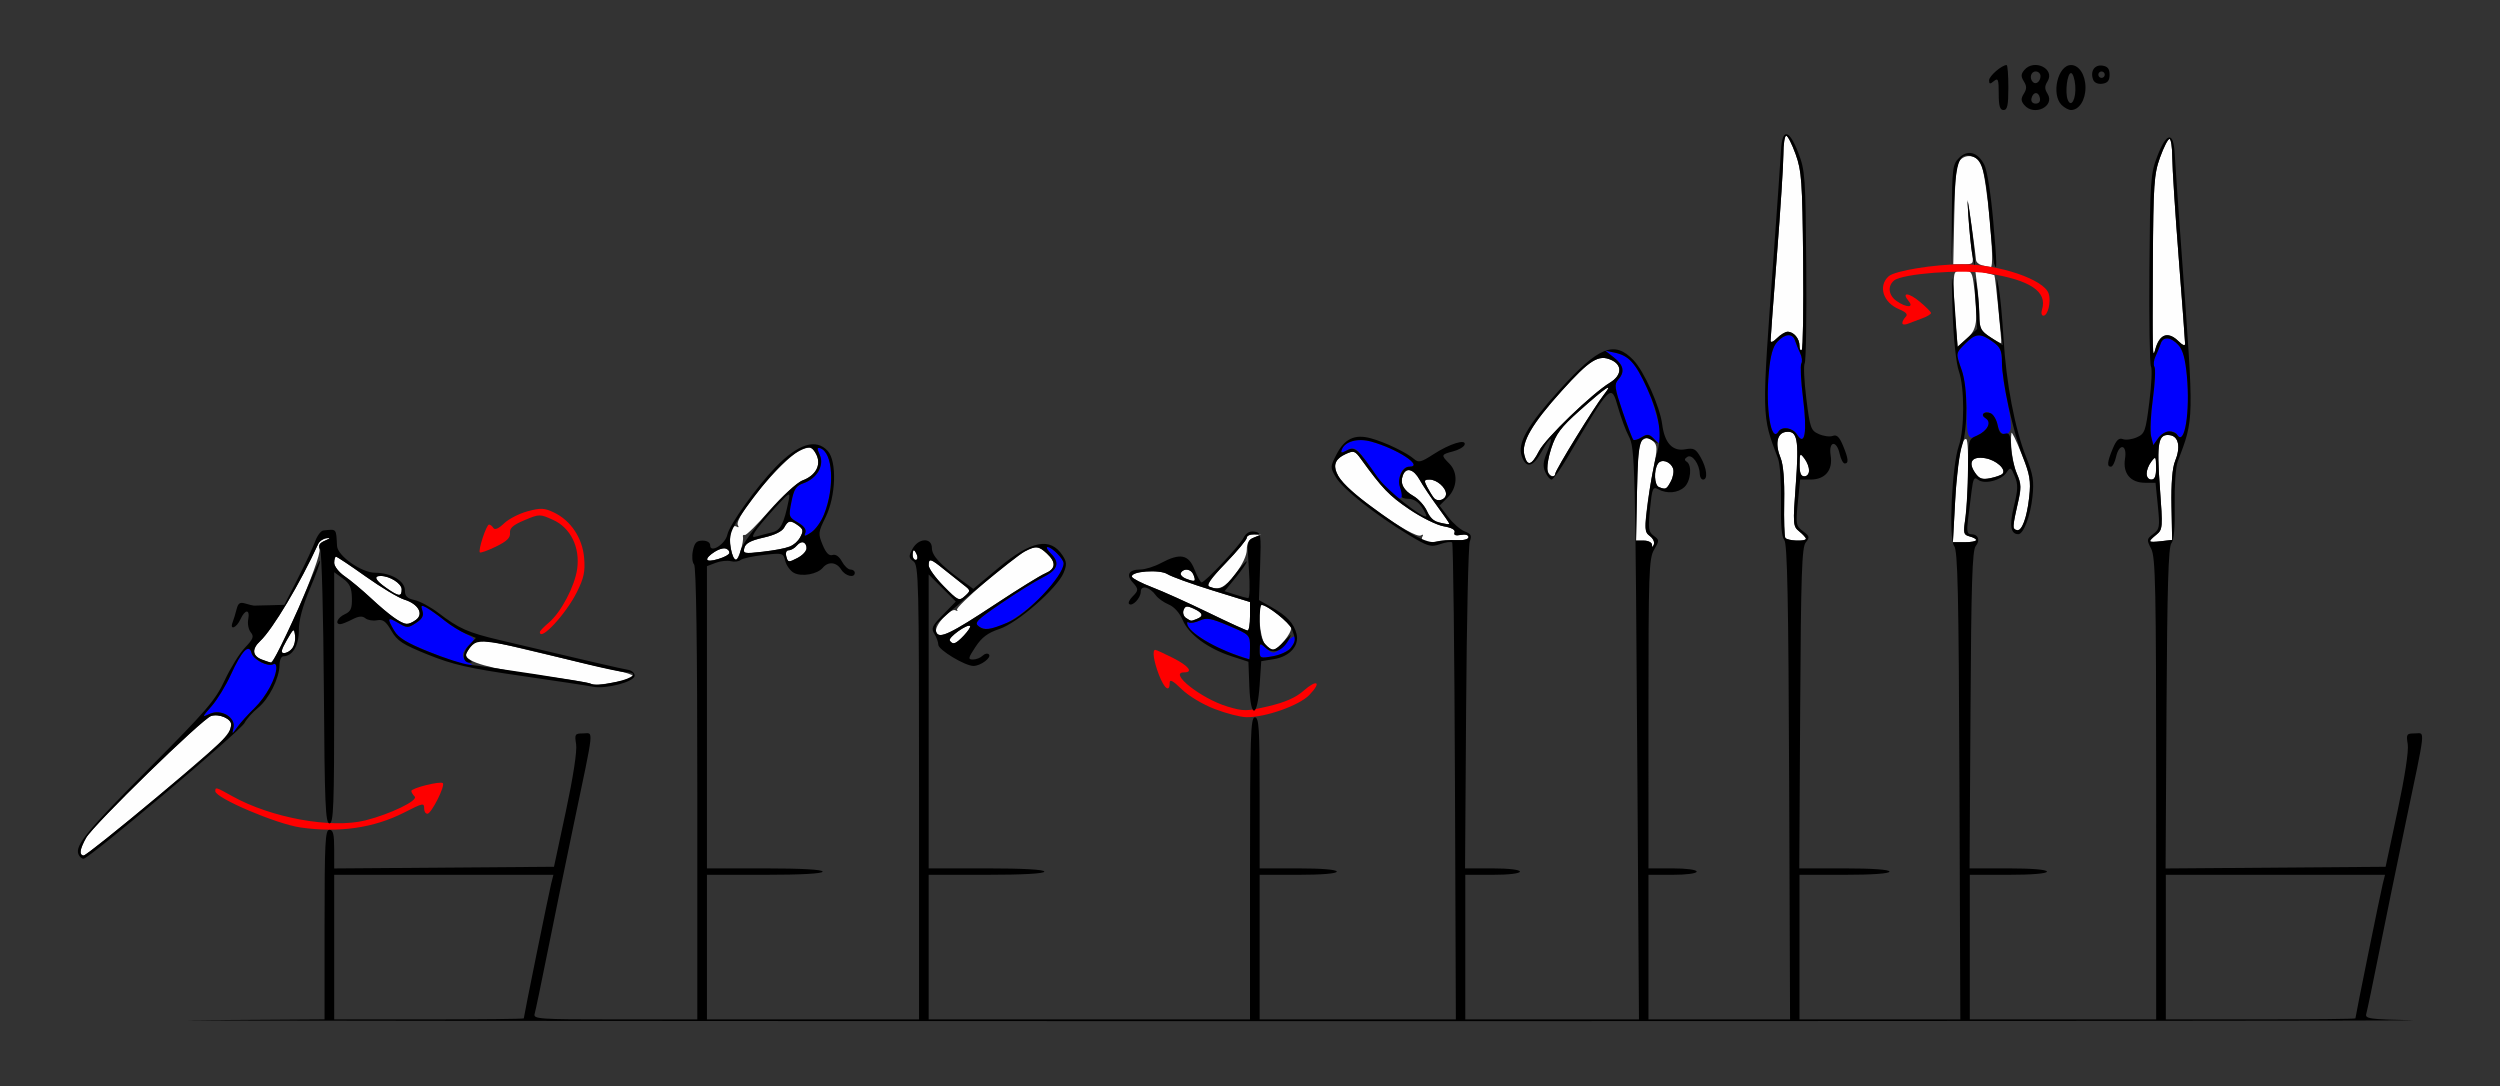 <?xml version="1.0" encoding="UTF-8" standalone="no"?>
<!-- Created with Inkscape (http://www.inkscape.org/) -->

<svg
   xmlns:dc="http://purl.org/dc/elements/1.1/"
   xmlns:cc="http://creativecommons.org/ns#"
   xmlns:rdf="http://www.w3.org/1999/02/22-rdf-syntax-ns#"
   xmlns:svg="http://www.w3.org/2000/svg"
   xmlns="http://www.w3.org/2000/svg"
   xmlns:sodipodi="http://sodipodi.sourceforge.net/DTD/sodipodi-0.dtd"
   xmlns:inkscape="http://www.inkscape.org/namespaces/inkscape"
   version="1.1"
   width="778"
   height="338"
   id="svg2"
   inkscape:version="0.91 r13725"
   sodipodi:docname="ub630106.svg">
  <rect width="100%" height="100%" fill="#333333" stroke="none"/>
  <sodipodi:namedview
     pagecolor="#cdcdcd"
     bordercolor="#666666"
     borderopacity="1"
     objecttolerance="10"
     gridtolerance="10"
     guidetolerance="10"
     inkscape:pageopacity="0"
     inkscape:pageshadow="2"
     inkscape:window-width="1470"
     inkscape:window-height="934"
     id="namedview11"
     showgrid="false"
     inkscape:zoom="1.1088307"
     inkscape:cx="435.48853"
     inkscape:cy="212.03625"
     inkscape:window-x="0"
     inkscape:window-y="0"
     inkscape:window-maximized="0"
     inkscape:current-layer="svg2" />
  <defs
     id="defs6" />
  <g
     id="g2987"
     transform="translate(14.003,6.239)">
    <path
       d="m 11.042,258.75 c 0.023,-0.688 0.811,-2.6 1.75,-4.25 2.341,-4.111 36.174,-37.083 38.92,-37.929 2.513,-0.774 6.323,0.889 6.217,2.714 -0.039,0.668 -0.376,1.947 -0.75,2.843 C 56.375,224.055 13.518,260 12.025,260 c -0.564,0 -1.006,-0.562 -0.983,-1.25 z M 169.855,206.522 c -0.263,-0.263 -7.426,-1.411 -15.917,-2.551 C 138.564,201.906 131,199.773 131,197.503 c 0,-0.656 0.89,-1.998 1.977,-2.983 2.318,-2.098 2.472,-2.078 23.523,3.004 8.25,1.992 17.587,4.142 20.75,4.777 3.163,0.636 5.75,1.466 5.75,1.844 0,1.252 -12.085,3.436 -13.145,2.376 z M 67.25,198.969 c -2.768,-1.113 -2.882,-3.302 -0.296,-5.711 3.855,-3.592 12.483,-18.035 18.075,-30.258 0.377,-0.825 1.538,-1.612 2.579,-1.749 1.356,-0.178 1.226,0.036 -0.462,0.756 -1.615,0.689 -2.156,1.522 -1.724,2.648 0.906,2.362 -13.407,35.458 -15.258,35.281 -0.365,-0.035 -1.676,-0.47 -2.913,-0.968 z m 7.97,-5.959 c 2.175,-3.807 2.295,-3.873 2.602,-1.44 0.357,2.828 -1.308,5.43 -3.475,5.43 -1.064,0 -0.851,-0.973 0.872,-3.991 z m 304.435,1.162 c -1.679,-1.855 -2.451,-12.207 -0.905,-12.138 1.638,0.073 8.758,5.65 9.032,7.075 0.303,1.572 -4.004,6.892 -5.58,6.892 -0.491,0 -1.638,-0.823 -2.548,-1.829 z m -98.095,-1.074 c -0.579,-0.937 5.546,-5.324 6.334,-4.536 0.552,0.552 -3.95,5.439 -5.01,5.439 -0.422,0 -1.018,-0.406 -1.324,-0.903 z m -4.226,-2.668 c -0.72,-1.877 4.475,-7.641 6.069,-6.733 0.603,0.344 0.787,0.28 0.408,-0.141 -0.736,-0.818 16.863,-15.98 21.137,-18.211 3.421,-1.786 4.296,-1.697 6.863,0.695 2.94,2.739 2.756,4.764 -0.561,6.166 -1.512,0.639 -8.375,4.88 -15.25,9.423 -14.431,9.536 -17.778,11.114 -18.666,8.801 z M 362,184.386 c -6.325,-3.077 -14.182,-6.62 -17.46,-7.871 -3.278,-1.252 -6.107,-2.716 -6.286,-3.254 -0.57,-1.709 8.597,-2.4 11.05,-0.834 1.208,0.772 7.484,3.042 13.947,5.044 l 11.75,3.64 0,4.444 c 0,2.444 -0.338,4.44 -0.75,4.435 -0.412,-0.005 -5.925,-2.527 -12.25,-5.605 z m -253,1.882 c -1.375,-0.895 -4.75,-3.727 -7.5,-6.295 -2.75,-2.567 -6.463,-5.667 -8.25,-6.888 C 91.463,171.863 90,169.994 90,168.932 90,167.869 90.256,167 90.569,167 c 0.313,0 4.475,2.777 9.25,6.17 4.775,3.394 10.173,6.628 11.996,7.188 4.347,1.335 6.144,4.468 3.62,6.313 -2.299,1.681 -3.333,1.616 -6.435,-0.403 z m 246.104,-0.182 c -0.768,-0.486 -1.12,-1.601 -0.784,-2.479 0.508,-1.323 1.043,-1.398 3.146,-0.44 2.91,1.326 3.215,2.358 0.952,3.226 -1.916,0.735 -1.625,0.762 -3.314,-0.307 z m -75.411,-9.89 C 277.112,173.575 275,170.659 275,169.716 c 0,-2.334 0.552,-2.188 4.817,1.272 2.026,1.643 4.731,3.791 6.012,4.773 2.273,1.743 2.284,1.826 0.443,3.492 -1.802,1.631 -2.096,1.494 -6.579,-3.058 z M 106.253,176.75 c -3.475,-2.429 -4.109,-3.75 -1.8,-3.75 2.848,0 6.547,2.351 6.547,4.161 0,2.392 -0.841,2.32 -4.747,-0.411 z m 255.934,-0.433 c -0.862,-0.345 0.944,-2.864 5.25,-7.324 3.61,-3.739 6.563,-7.292 6.563,-7.896 0,-0.603 1.012,-1.069 2.25,-1.034 l 2.25,0.063 -2.25,0.904 c -1.605,0.645 -2.25,1.732 -2.25,3.793 0,1.768 -1.375,4.689 -3.546,7.532 -3.329,4.36 -5.122,5.219 -8.267,3.96 z m -7.001,-2.425 c -1.273,-0.481 -2.034,-1.329 -1.691,-1.883 0.963,-1.558 3.22,-1.193 3.922,0.635 0.822,2.142 0.544,2.298 -2.231,1.249 z M 206,167.929 c 0,-1.39 4.796,-4.173 5.956,-3.457 1.872,1.157 1.108,2.172 -2.456,3.266 -1.925,0.591 -3.5,0.677 -3.5,0.191 z m 24.702,-0.96 C 230.387,165.765 230.686,165 231.471,165 c 0.706,0 1.84,-0.67 2.52,-1.489 0.68,-0.819 1.635,-1.242 2.122,-0.941 1.773,1.096 0.82,3.413 -2.005,4.874 -2.698,1.395 -2.926,1.363 -3.406,-0.474 z m -17.252,-2.383 c -0.755,-4.025 0.235,-7.899 1.776,-6.947 0.632,0.39 0.795,0.204 0.393,-0.447 -1.367,-2.212 13.521,-20.23 19.065,-23.073 3.192,-1.637 4.232,-1.397 5.44,1.254 1.459,3.202 -0.236,6.229 -4.482,8.003 -1.807,0.755 -6.38,4.917 -10.163,9.248 -3.783,4.332 -7.238,7.763 -7.679,7.626 -0.44,-0.138 -0.715,0.087 -0.61,0.5 0.384,1.513 -1.376,7.25 -2.225,7.25 -0.481,0 -1.163,-1.536 -1.516,-3.413 z M 270,166.5 c 0,-0.825 0.177,-1.5 0.393,-1.5 0.216,0 0.652,0.675 0.969,1.5 0.317,0.825 0.14,1.5 -0.393,1.5 C 270.436,168 270,167.325 270,166.5 Z m -52.35,-2.269 c 0.369,-1.411 2.007,-2.284 5.934,-3.163 3.461,-0.775 5.797,-1.911 6.456,-3.141 1.219,-2.278 1.961,-2.379 4.397,-0.598 1.521,1.112 1.624,1.691 0.63,3.548 -1.471,2.748 -3.85,3.677 -11.746,4.589 -5.804,0.67 -6.149,0.595 -5.67,-1.235 z M 500.079,163.25 c -0.043,-0.688 -1.173,-1.25 -2.51,-1.25 l -2.432,0 0.296,-15.213 c 0.247,-12.71 0.562,-15.381 1.913,-16.233 1.177,-0.742 2.028,-0.609 3.128,0.491 1.336,1.336 1.345,2.32 0.077,8.483 -0.789,3.835 -1.751,9.855 -2.139,13.378 -0.602,5.465 -0.448,6.594 1.046,7.687 0.963,0.704 1.515,1.872 1.226,2.594 -0.393,0.982 -0.545,0.998 -0.604,0.063 z m -70.835,-0.894 c -0.691,-0.29 -0.959,-1.008 -0.595,-1.596 0.383,-0.619 0.191,-0.778 -0.457,-0.379 -2.157,1.333 -23.318,-13.791 -25.676,-18.351 -1.836,-3.551 -1.238,-5.379 2.289,-6.991 2.464,-1.126 2.866,-0.995 4.695,1.527 6.703,9.248 8.76,11.392 14.996,15.63 3.801,2.583 8.65,4.99 10.776,5.35 2.495,0.421 3.696,1.094 3.388,1.897 -0.325,0.848 0.289,1.098 1.931,0.784 1.406,-0.269 2.409,0.014 2.409,0.68 0,0.686 -1.495,1.064 -3.75,0.947 -2.062,-0.106 -4.875,0.082 -6.25,0.418 -1.375,0.336 -3.065,0.374 -3.756,0.084 z M 594.414,150 c 0.699,-12.882 2.057,-20.445 3.509,-19.548 0.945,0.584 0.636,19.281 -0.421,25.54 -0.62,3.671 -0.461,4.205 1.399,4.692 3.278,0.857 2.469,1.816 -1.533,1.816 l -3.632,0 0.678,-12.5 z M 655,162.209 c 0,-0.214 0.925,-1.138 2.056,-2.054 1.979,-1.602 2.02,-2.154 1.097,-14.658 -1.042,-14.124 -0.517,-16.833 3.164,-16.309 2.701,0.385 3.349,3.786 1.549,8.132 -0.838,2.024 -1.227,6.905 -1.099,13.798 l 0.198,10.666 -3.482,0.407 c -1.915,0.224 -3.482,0.232 -3.482,0.018 z m -113.416,-1.073 c -0.294,-0.475 -0.449,-5.55 -0.345,-11.277 0.121,-6.664 -0.278,-11.539 -1.107,-13.541 -1.799,-4.343 -1.15,-7.745 1.55,-8.129 3.681,-0.524 4.207,2.185 3.164,16.309 -0.923,12.503 -0.881,13.056 1.097,14.658 1.131,0.916 2.056,1.93 2.056,2.255 0,0.934 -5.823,0.685 -6.416,-0.274 z M 612.664,158.25 c -0.25,-0.412 0.238,-3.571 1.084,-7.019 1.399,-5.7 1.392,-6.608 -0.071,-10 -1.387,-3.214 -2.226,-9.444 -1.715,-12.731 0.085,-0.55 1.504,2.375 3.153,6.5 2.576,6.445 2.911,8.32 2.383,13.332 -0.84,7.964 -3.149,12.699 -4.834,9.918 z m -179.187,-1.926 c -1.113,-0.222 -2.638,-1.793 -3.39,-3.491 -0.752,-1.698 -2.655,-3.817 -4.229,-4.71 -3.143,-1.782 -4.242,-3.958 -3.273,-6.482 0.989,-2.578 3.35,-1.927 5.212,1.437 0.937,1.693 3.391,5.374 5.453,8.181 2.062,2.806 3.75,5.246 3.75,5.422 0,0.331 -0.156,0.315 -3.524,-0.357 z m -1.271,-7.633 c -0.517,-0.655 -1.466,-2.203 -2.108,-3.441 -1.02,-1.966 -0.92,-2.25 0.796,-2.25 2.243,0 5.107,2.504 5.107,4.464 0,1.824 -2.647,2.679 -3.794,1.226 z m 70.044,-3.353 c -1.434,-0.579 -1.647,-5.162 -0.336,-7.233 1.054,-1.664 3.879,-0.806 4.741,1.44 0.336,0.875 0.024,2.685 -0.692,4.023 -1.341,2.507 -1.593,2.626 -3.714,1.77 z m 98.452,-4.353 c -2.366,-3.378 -1.094,-5.31 3.052,-4.637 3.47,0.563 6.733,3.515 5.397,4.884 -0.393,0.402 -2.105,1.01 -3.806,1.35 -2.475,0.495 -3.402,0.177 -4.643,-1.596 z M 654,141.191 c 0,-0.995 0.661,-2.682 1.468,-3.75 1.376,-1.819 1.47,-1.705 1.5,1.809 0.023,2.681 -0.396,3.75 -1.468,3.75 -0.825,0 -1.5,-0.814 -1.5,-1.809 z m -186.408,-0.811 c -0.342,-0.891 0.173,-4.074 1.143,-7.074 1.466,-4.531 2.949,-6.511 8.765,-11.701 8.344,-7.447 10.85,-9.105 7.659,-5.068 C 482.147,120.347 470,140.09 470,141.175 c 0,1.461 -1.766,0.878 -2.408,-0.794 z M 546.032,138.25 c 0.03,-3.514 0.124,-3.628 1.5,-1.809 1.902,2.514 1.884,5.559 -0.032,5.559 -1.072,0 -1.491,-1.069 -1.468,-3.75 z m -85.652,-2.873 c -0.992,-3.952 2.319,-9.658 11.533,-19.877 8.856,-9.822 11.568,-11.513 15.547,-9.7 3.481,1.586 3.271,4.785 -0.464,7.057 -5.598,3.404 -20.052,17.334 -22.05,21.25 -2.321,4.549 -3.65,4.919 -4.566,1.27 z M 656.016,103.5 c -0.119,-0.55 -0.141,-13.15 -0.05,-28 0.151,-24.523 0.356,-27.527 2.234,-32.75 1.137,-3.163 2.457,-5.75 2.934,-5.75 0.476,0 0.871,2.587 0.877,5.75 0.006,3.163 0.905,17.225 1.999,31.25 1.093,14.025 1.988,26.062 1.989,26.75 7.9e-4,0.749 -0.8,0.449 -1.999,-0.75 -3.239,-3.239 -6.108,-2.253 -7.276,2.5 -0.27,1.1 -0.589,1.55 -0.708,1 z M 546,101.367 C 546,99.115 544.208,97 542.3,97 c -0.715,0 -2.2,0.9 -3.3,2 -1.199,1.199 -1.999,1.499 -1.999,0.75 7.2e-4,-0.688 0.896,-12.725 1.989,-26.75 1.093,-14.025 1.993,-28.087 1.999,-31.25 0.006,-3.163 0.401,-5.75 0.877,-5.75 0.476,0 1.796,2.587 2.934,5.75 1.868,5.194 2.094,8.382 2.336,32.964 0.148,14.968 -0.047,27.53 -0.434,27.917 -0.386,0.386 -0.703,-0.182 -0.703,-1.264 z m 48.633,-6.317 C 594.293,91.447 594.011,86.138 594.007,83.25 c -0.007,-5.112 0.068,-5.25 2.854,-5.25 2.704,0 2.895,0.287 3.491,5.25 1.257,10.467 0.888,13.094 -2.226,15.827 l -2.874,2.522 -0.619,-6.549 z m 10.63,3.578 c -2.746,-1.805 -3.24,-2.734 -3.259,-6.127 -0.012,-2.2 -0.309,-6.388 -0.659,-9.306 l -0.637,-5.306 2.896,0.696 c 1.593,0.383 2.96,0.746 3.039,0.806 0.295,0.226 2.371,20.927 2.12,21.141 -0.144,0.123 -1.719,-0.734 -3.499,-1.904 z M 602.75,76.311 c -0.963,-0.252 -1.775,-0.987 -1.805,-1.634 C 600.914,74.03 600.254,69 599.477,63.5 c -1.311,-9.285 -1.377,-9.464 -0.916,-2.5 0.273,4.125 0.766,9.188 1.095,11.25 0.587,3.676 0.536,3.75 -2.6,3.75 l -3.198,0 0.32,-15.467 c 0.263,-12.703 0.613,-15.759 1.959,-17.103 1.924,-1.92 5.327,-1.197 6.387,1.358 1.836,4.425 4.434,32.259 2.996,32.096 -0.562,-0.064 -1.809,-0.322 -2.772,-0.573 z"
       id="path2997"
       style="fill:#fefefe"
       inkscape:connector-curvature="0" />
    <path
       d="M 79.5,251.268 C 71.989,250.185 53,242.1 53,239.986 c 0,-1.36 0.163,-1.312 5.256,1.534 12.081,6.752 30.881,10.183 41.402,7.555 7.733,-1.931 16.602,-6.215 15.386,-7.431 C 114.47,241.07 114,240.293 114,239.919 c 0,-0.907 9.084,-3.168 9.81,-2.442 C 124.62,238.286 120.23,247 119.013,247 118.456,247 118,246.325 118,245.5 c 0,-1.977 -0.2,-1.94 -6.283,1.151 -9.434,4.793 -20.249,6.343 -32.217,4.617 z M 364,214.405 c -3.734,-1.434 -8.096,-4.053 -10.25,-6.154 -2.767,-2.698 -3.75,-3.211 -3.75,-1.954 0,3.082 -1.699,1.779 -3.364,-2.58 C 345.009,199.457 344.515,196 345.533,196 c 0.293,0 2.768,1.133 5.5,2.517 C 355.908,200.987 357.465,203 354.5,203 c -5.057,0 5.327,8.201 13.463,10.633 5.095,1.523 5.959,1.516 12.835,-0.106 5.138,-1.211 8.418,-2.656 10.821,-4.766 4.31,-3.784 5.749,-2.799 1.853,1.268 -3.146,3.283 -13.679,7.007 -19.58,6.922 C 372.026,216.924 367.575,215.779 364,214.405 Z M 154,190.435 c 0,-0.311 1.258,-1.623 2.796,-2.917 3.791,-3.19 8.08,-11.336 8.823,-16.758 0.919,-6.704 -2.068,-12.757 -7.504,-15.208 -4.13,-1.862 -4.263,-1.861 -8.904,0.092 -3.579,1.506 -4.662,2.466 -4.505,3.991 0.153,1.484 -0.987,2.588 -4.371,4.232 -2.518,1.223 -4.768,2.034 -5,1.801 C 134.717,165.051 137.363,157 138.184,157 c 0.384,0 0.998,0.487 1.366,1.082 0.426,0.689 1.629,0.165 3.309,-1.441 1.452,-1.388 4.764,-3.089 7.36,-3.781 4.065,-1.084 5.197,-1.031 8.151,0.377 5.279,2.518 8.898,7.96 9.412,14.154 0.354,4.264 -0.073,6.263 -2.277,10.678 C 162.104,184.88 154,193.591 154,190.435 Z M 578,94.307 c 0,-0.499 0.475,-1.382 1.056,-1.963 0.741,-0.741 0.133,-1.438 -2.038,-2.337 C 572.018,87.936 570.375,82.771 573.75,79.737 575.669,78.012 587.987,76 596.625,76 c 11.552,0 25.525,4.747 26.921,9.145 C 624.343,87.655 623.308,92 621.914,92 c -0.577,0 -0.782,-0.841 -0.455,-1.868 1.785,-5.624 -3.664,-9.258 -16.987,-11.329 -8.255,-1.283 -26.478,0.128 -29.034,2.249 -2.106,1.748 -1.754,4.612 0.785,6.391 3.025,2.119 5.506,2.14 3.757,0.033 -2.362,-2.847 -0.069,-2.75 3.411,0.144 1.905,1.584 3.497,3.174 3.536,3.532 0.04,0.359 -1.165,1.1 -2.678,1.648 -1.512,0.548 -3.538,1.315 -4.5,1.705 -0.963,0.39 -1.75,0.301 -1.75,-0.198 z"
       id="path2993"
       style="fill:#fe0000"
       inkscape:connector-curvature="0" />
    <path
       d="m 58.658,220.335 c 0.802,-3.269 -3.798,-6.048 -7.34,-4.434 -2.551,1.162 -2.541,1.117 0.553,-2.407 1.734,-1.975 4.422,-6.382 5.973,-9.793 3.362,-7.395 5.641,-9.78 6.438,-6.735 0.546,2.087 5.202,4.47 6.803,3.481 C 71.588,200.137 72,200.598 72,201.473 c 0,3.205 -3.181,9.119 -6.793,12.629 -2.039,1.981 -4.466,4.681 -5.394,6 -1.592,2.264 -1.657,2.277 -1.156,0.233 z M 120.471,196.979 c -7.812,-3.086 -10.41,-4.606 -11.75,-6.875 -2.385,-4.038 -2.171,-4.483 1.199,-2.493 2.763,1.632 3.06,1.632 5.55,9e-4 2.01,-1.317 2.47,-2.229 1.95,-3.869 -0.677,-2.132 -0.663,-2.134 2.2,-0.312 1.585,1.008 3.781,2.622 4.881,3.586 1.1,0.964 3.711,2.613 5.802,3.666 3.795,1.91 3.798,1.917 1.75,3.77 -2.513,2.274 -2.615,4.119 -0.302,5.467 4.014,2.338 -1.66,0.858 -11.279,-2.941 z m 248.792,0.096 c -5.797,-1.976 -12.805,-6.439 -13.677,-8.711 -0.31,-0.807 -0.152,-1.214 0.35,-0.903 0.502,0.311 2.048,0.048 3.434,-0.584 2.123,-0.967 3.553,-0.71 9.075,1.637 6.455,2.744 6.554,2.844 6.554,6.636 0,2.117 -0.113,3.818 -0.25,3.78 -0.138,-0.039 -2.607,-0.873 -5.487,-1.855 z M 378,196.211 c 0,-2.379 0.103,-2.427 1.829,-0.866 2.473,2.238 2.922,2.134 6.27,-1.451 1.704,-1.824 2.901,-2.522 2.901,-1.691 0,2.747 -2.668,5.005 -6.809,5.762 C 378.175,198.699 378,198.626 378,196.211 Z m -87.361,-7.486 c -1.574,-1.151 -0.849,-1.904 6.981,-7.255 4.806,-3.284 10.57,-6.87 12.809,-7.97 4.735,-2.326 5.522,-4.55 2.633,-7.439 C 311.928,164.928 311.45,164 312,164 c 1.322,0 5,3.714 5,5.05 0,2.487 -3.301,7.025 -8.7,11.96 -7.604,6.95 -14.555,9.987 -17.661,7.716 z m -54.006,-29.21 c 0.367,-0.957 -0.476,-2.093 -2.353,-3.17 -2.843,-1.632 -2.899,-1.813 -1.981,-6.457 0.78,-3.944 1.434,-4.948 3.749,-5.755 4.177,-1.456 6.543,-5.542 5.075,-8.764 -0.918,-2.015 -0.896,-2.461 0.108,-2.13 5.827,1.922 3.698,21.957 -2.785,26.205 -2.055,1.346 -2.306,1.356 -1.813,0.072 z M 417.834,146.25 c -1.397,-1.512 -3.962,-4.865 -5.7,-7.449 -3.842,-5.712 -4.542,-6.189 -7.091,-4.824 -1.586,0.849 -1.888,0.783 -1.466,-0.318 0.978,-2.548 4.937,-3.631 9.092,-2.487 8.198,2.257 16.642,7.829 11.866,7.829 -2.326,0 -3.923,3.853 -2.705,6.527 0.974,2.138 0.663,3.473 -0.81,3.473 -0.355,0 -1.789,-1.238 -3.186,-2.75 z m 82.864,-15.98 c -1.471,-1.471 -2.043,-1.535 -3.812,-0.431 -1.145,0.715 -2.322,1.059 -2.616,0.765 -0.294,-0.294 -1.797,-4.258 -3.34,-8.81 -2.456,-7.244 -2.626,-8.473 -1.368,-9.863 2.155,-2.381 1.748,-4.521 -1.312,-6.916 l -2.75,-2.152 3,0.646 c 4.399,0.947 6.434,3.178 10.027,10.99 2.633,5.725 5.473,17.5 4.222,17.5 -0.176,0 -1.099,-0.779 -2.051,-1.73 z m 154.727,-0.712 c -0.377,-1.502 -0.14,-6.724 0.528,-11.606 0.667,-4.881 0.898,-9.385 0.512,-10.009 -0.385,-0.623 -0.238,-2.103 0.327,-3.288 0.565,-1.185 1.279,-2.942 1.587,-3.905 0.754,-2.36 3.119,-2.206 5.508,0.358 1.405,1.508 2.164,4.24 2.666,9.603 1.055,11.255 -0.711,22.077 -2.998,18.377 -1.113,-1.801 -4.343,-1.227 -5.942,1.057 l -1.502,2.144 -0.685,-2.73 z m -110.209,-0.583 c -1.332,-2.133 -4.682,-2.648 -5.77,-0.887 -2.287,3.701 -4.053,-7.122 -2.998,-18.377 0.502,-5.362 1.261,-8.095 2.666,-9.603 2.389,-2.564 4.754,-2.718 5.508,-0.358 0.308,0.963 1.022,2.72 1.587,3.905 0.565,1.185 0.726,2.642 0.357,3.239 -0.368,0.596 -0.12,5.492 0.552,10.88 1.318,10.561 0.544,15.119 -1.902,11.201 z M 598,121.626 c 0,-4.888 -0.625,-10.144 -1.5,-12.626 -1.929,-5.466 -1.955,-5.272 1.136,-8.364 3.178,-3.178 4.655,-3.277 8.459,-0.568 2.453,1.747 2.904,2.752 2.904,6.472 0,2.422 0.737,7.756 1.637,11.854 0.9,4.098 1.364,8.16 1.031,9.028 -1.007,2.625 -3.379,1.773 -4.023,-1.445 -0.599,-2.995 -3.076,-4.928 -4.438,-3.463 -0.389,0.418 -0.144,0.961 0.543,1.207 1.949,0.696 1.473,3.01 -0.973,4.723 C 598.557,131.399 598,130.605 598,121.626 Z"
       id="path2991"
       style="fill:#0000fe"
       inkscape:connector-curvature="0" />
    <path
       d="M 46.75,311.25 87,310.977 87,281.489 C 87,255.943 87.201,252 88.5,252 c 1.167,0 1.5,1.335 1.5,6.013 l 0,6.013 34.2,-0.263 34.2,-0.263 3.716,-17.38 c 2.265,-10.593 3.503,-18.696 3.169,-20.75 C 164.775,222.225 164.923,222 167.5,222 c 3.269,0 3.567,-2.83 -2.996,28.5 -2.535,12.1 -6.182,29.875 -8.106,39.5 -1.923,9.625 -3.73,18.288 -4.015,19.25 -0.484,1.635 1.169,1.75 25.05,1.75 L 203,311 l 0,-70.3 c 0,-46.112 -0.348,-70.648 -1.012,-71.312 -0.557,-0.557 -0.726,-2.447 -0.375,-4.2 0.502,-2.51 1.143,-3.188 3.013,-3.188 1.429,0 2.375,0.589 2.375,1.479 0,2.585 4.725,-0.368 5.347,-3.342 0.647,-3.094 8.988,-14.777 14.969,-20.966 7.082,-7.329 12.665,-9.064 16.279,-5.059 2.896,3.209 2.537,14.117 -0.679,20.616 -2.304,4.655 -2.354,5.122 -0.926,8.582 1.048,2.538 1.993,3.508 3.085,3.164 0.979,-0.308 2.083,0.455 2.919,2.016 0.739,1.381 1.943,2.512 2.675,2.512 0.732,0 1.331,0.45 1.331,1 0,1.763 -2.94,1.068 -4.232,-1 -1.464,-2.344 -4.028,-2.597 -5.715,-0.564 -1.683,2.028 -6.561,2.898 -8.983,1.602 -1.126,-0.602 -2.339,-2.259 -2.696,-3.68 -0.634,-2.528 -0.783,-2.57 -6.752,-1.894 -3.357,0.38 -6.581,1.087 -7.165,1.572 -0.584,0.485 -1.952,0.649 -3.04,0.364 -1.088,-0.284 -3.202,-0.052 -4.698,0.517 L 206,169.951 l 0,47.025 0,47.025 18,0 c 11.333,0 18,0.37 18,1 0,0.63 -6.667,1 -18,1 l -18,0 0,22.5 0,22.5 33,0 33,0 0,-70.64 c 0,-65.697 -0.121,-70.728 -1.723,-71.899 -1.525,-1.115 -1.563,-1.559 -0.331,-3.86 1.845,-3.448 6.054,-3.648 6.054,-0.288 0,2.356 2.587,5.17 9.193,10.001 l 3.693,2.7 7.795,-6.506 c 10.2,-8.514 16.188,-9.692 19.966,-3.926 1.34,2.046 1.394,2.908 0.339,5.454 -1.985,4.792 -14.311,15.579 -19.937,17.448 -3.643,1.21 -5.492,2.588 -7.46,5.562 -2.332,3.524 -2.419,3.954 -0.802,3.954 0.998,0 2.347,-0.532 2.998,-1.183 0.651,-0.651 1.528,-0.839 1.948,-0.418 C 294.696,198.362 291.183,201 288.935,201 286.301,201 278,195.99 278,194.401 c 0,-0.785 -0.552,-2.311 -1.226,-3.391 -1.073,-1.718 -0.734,-2.467 2.719,-6.003 l 3.945,-4.04 -4.219,-4.219 -4.219,-4.219 0,45.735 0,45.735 18,0 c 11.333,0 18,0.37 18,1 0,0.63 -6.667,1 -18,1 l -18,0 0,22.5 0,22.5 50,0 50,0 0,-47 c 0,-41.111 0.188,-47 1.5,-47 1.291,0 1.5,3.278 1.5,23.5 l 0,23.5 12,0 c 7.333,0 12,0.389 12,1 0,0.611 -4.667,1 -12,1 l -12,0 0,22.5 0,22.5 30.531,0 30.531,0 -0.281,-73.917 c -0.154,-40.654 -0.545,-74.181 -0.869,-74.505 -0.323,-0.323 -2.019,-0.089 -3.767,0.521 -2.902,1.012 -3.767,0.753 -9.912,-2.964 -10.224,-6.184 -20.422,-14.265 -22.489,-17.819 -1.81,-3.113 -1.808,-3.271 0.122,-7.053 2.549,-4.997 5.719,-6.491 10.803,-5.092 4.418,1.215 11.113,4.433 13.41,6.446 1.365,1.196 2.177,0.995 6,-1.488 5.11,-3.319 10.353,-4.923 9.701,-2.968 -0.229,0.686 -1.848,1.619 -3.598,2.072 -3.744,0.97 -3.8,1.149 -1.182,3.767 2.802,2.802 2.575,7.515 -0.509,10.6 l -2.509,2.509 2.703,3.544 c 1.487,1.949 3.791,3.957 5.121,4.463 1.979,0.752 2.269,1.325 1.599,3.152 -0.45,1.228 -0.967,24.62 -1.147,51.982 l -0.329,49.75 8.535,0 c 5.024,0 8.535,0.411 8.535,1 0,0.588 -3.5,1 -8.5,1 l -8.5,0 0,22.5 0,22.5 27.025,0 27.025,0 -0.48,-73.75 c -0.653,-100.435 -0.745,-104.101 -2.707,-107.75 -0.887,-1.65 -2.376,-5.652 -3.308,-8.894 -2.184,-7.594 -2.068,-7.709 -15.835,15.644 -2.189,3.712 -4.381,6.75 -4.871,6.75 -0.491,0 -1.37,-1.049 -1.954,-2.332 -0.808,-1.773 -0.68,-3.247 0.535,-6.154 2.221,-5.316 1.269,-5.51 -1.591,-0.324 -2.738,4.963 -4.874,5.493 -6.26,1.552 -1.433,-4.076 1.672,-9.532 11.781,-20.701 12.187,-13.464 17.041,-15.409 22.982,-9.208 3.314,3.459 8.231,14.459 8.937,19.993 0.74,5.802 3.23,8.485 7.19,7.75 2.611,-0.485 3.274,-0.137 4.781,2.511 1.927,3.385 2.31,6.911 0.75,6.911 -0.55,0 -1.016,-0.787 -1.035,-1.75 -0.062,-3.058 -2.354,-6.245 -3.833,-5.331 -0.939,0.58 -1.011,1.038 -0.238,1.515 1.747,1.08 1.29,6.09 -0.722,7.911 -2.058,1.862 -5.399,2.139 -8.137,0.673 -1.673,-0.896 -1.897,-0.363 -2.542,6.061 -0.622,6.196 -0.484,7.207 1.15,8.408 1.781,1.308 1.785,1.488 0.108,4.343 -1.601,2.725 -1.75,7.07 -1.75,51.074 L 499,264 l 7.5,0 c 4.333,0 7.5,0.422 7.5,1 0,0.578 -3.167,1 -7.5,1 l -7.5,0 0,22.5 0,22.5 22.031,0 22.031,0 -0.281,-73.847 c -0.215,-56.48 -0.569,-74.194 -1.506,-75.323 -0.825,-0.994 -1.164,-4.894 -1.036,-11.93 0.104,-5.749 -0.311,-11.792 -0.922,-13.427 -5.156,-13.796 -5.114,-11.758 -1.305,-63.973 1.083,-14.85 2.087,-29.25 2.229,-32 0.359,-6.913 2.523,-6.592 5.385,0.797 2.121,5.475 2.259,7.424 2.481,35.07 0.129,16.1 -0.09,29.798 -0.488,30.441 -0.397,0.643 -0.17,5.6 0.506,11.014 1.148,9.198 1.405,9.924 3.913,11.033 1.476,0.653 3.424,0.904 4.329,0.557 1.216,-0.467 2.035,0.302 3.139,2.946 1.721,4.119 1.876,5.641 0.574,5.641 -0.506,0 -1.217,-1.35 -1.579,-3 -0.976,-4.444 -3.531,-3.968 -2.803,0.523 C 556.436,140.072 553.988,143 549.447,143 l -3.244,0 -0.719,7.157 c -0.676,6.734 -0.582,7.261 1.599,8.906 2.067,1.559 2.161,1.938 0.867,3.496 -1.216,1.464 -1.497,9.809 -1.736,51.594 L 545.929,264 l 14.035,0 c 8.69,0 14.035,0.381 14.035,1 0,0.619 -5.333,1 -14,1 l -14,0 0,22.5 0,22.5 25.025,0 25.025,0 -0.275,-72.847 c -0.228,-60.284 -0.514,-73.134 -1.66,-74.515 -1.749,-2.107 -0.675,-25.011 1.461,-31.138 1.809,-5.189 1.815,-18.14 0.011,-23.254 -0.822,-2.328 -1.627,-9.812 -1.924,-17.876 -0.553,-15.011 -0.138,-14.656 0.873,0.747 l 0.631,9.617 3.065,-2.8 3.065,-2.8 -0.551,-9.318 C 600.37,80.438 600.457,78.919 601.024,82 c 0.455,2.475 0.867,6.75 0.914,9.5 0.08,4.607 0.371,5.184 3.702,7.343 l 3.615,2.343 -0.586,-4.343 C 608.347,94.454 607.864,89.35 607.596,85.5 c -0.406,-5.823 -0.343,-6.243 0.371,-2.5 0.472,2.475 1.158,9.675 1.524,16 0.804,13.889 3.529,28.207 7.042,37 2.187,5.475 2.497,7.436 1.961,12.436 C 617.86,154.355 615.714,160 614.097,160 c -2.411,0 -2.838,-2.73 -1.363,-8.724 1.265,-5.145 1.311,-6.754 0.265,-9.281 -1.214,-2.93 -1.323,-2.976 -2.633,-1.105 -1.707,2.437 -6.945,3.703 -8.835,2.135 -1.14,-0.946 -1.49,-0.337 -1.959,3.412 -0.314,2.51 -0.823,6.589 -1.132,9.064 -0.447,3.585 -0.256,4.5 0.941,4.5 2.236,0 2.973,1.87 1.456,3.697 -1.066,1.284 -1.394,11.579 -1.622,50.956 L 598.928,264 l 12.036,0 c 7.357,0 12.036,0.389 12.036,1 0,0.611 -4.667,1 -12,1 l -12,0 0,22.5 0,22.5 29,0 29,0 -0.006,-71.75 c -0.005,-62.71 -0.201,-72.123 -1.549,-74.709 -1.456,-2.793 -1.421,-3.05 0.623,-4.593 2.002,-1.51 2.112,-2.177 1.448,-8.791 L 656.797,144 l -3.244,0 c -4.542,0 -6.989,-2.928 -6.251,-7.477 0.729,-4.49 -1.827,-4.967 -2.803,-0.523 -0.362,1.65 -1.073,3 -1.579,3 -1.302,0 -1.147,-1.522 0.574,-5.641 1.105,-2.644 1.924,-3.412 3.139,-2.946 0.905,0.347 2.853,0.097 4.329,-0.557 2.507,-1.11 2.765,-1.836 3.913,-11.033 0.676,-5.415 0.904,-10.371 0.506,-11.014 -0.397,-0.643 -0.617,-14.342 -0.488,-30.441 0.222,-27.646 0.36,-29.594 2.481,-35.07 2.862,-7.39 5.026,-7.71 5.385,-0.797 0.143,2.75 1.146,17.15 2.229,32 3.809,52.215 3.851,50.177 -1.305,63.973 -0.611,1.635 -1.026,7.677 -0.922,13.427 0.128,7.036 -0.211,10.936 -1.036,11.929 -0.923,1.111 -1.296,13.801 -1.511,51.336 l -0.285,49.86 34.235,-0.263 34.235,-0.263 3.716,-17.38 c 2.265,-10.593 3.503,-18.696 3.169,-20.75 C 734.775,222.225 734.923,222 737.5,222 c 3.269,0 3.567,-2.83 -2.996,28.5 -2.535,12.1 -6.182,29.875 -8.106,39.5 -1.923,9.625 -3.726,18.275 -4.007,19.223 -0.463,1.567 0.834,1.751 14.3,2.029 8.145,0.168 -152.816,0.298 -357.691,0.289 -204.875,-0.009 -354.387,-0.14 -332.25,-0.29 z M 149,310.679 c 0,-0.639 7.85,-39.252 8.524,-41.929 L 158.217,266 124.108,266 90,266 l 0,22.5 0,22.5 29.5,0 c 16.225,0 29.5,-0.144 29.5,-0.321 z m 570,0 c 0,-0.639 7.85,-39.252 8.524,-41.929 l 0.693,-2.75 -34.108,0 -34.108,0 0,22.5 0,22.5 29.5,0 c 16.225,0 29.5,-0.144 29.5,-0.321 z M 285.996,191.504 c 1.29,-1.373 2.144,-2.697 1.898,-2.943 -0.788,-0.788 -6.914,3.599 -6.334,4.536 0.893,1.444 1.933,1.07 4.436,-1.593 z M 296,181.628 c 6.875,-4.543 13.738,-8.784 15.25,-9.423 3.318,-1.402 3.502,-3.427 0.561,-6.166 -2.571,-2.395 -3.44,-2.481 -6.889,-0.681 -2.789,1.455 -26.373,20.946 -27.446,22.682 -0.359,0.581 -0.404,1.705 -0.1,2.497 0.842,2.194 4.399,0.492 18.624,-8.909 z m 3.5,5.907 C 305.568,185.058 317,172.981 317,169.05 317,167.714 313.322,164 312,164 c -0.55,0 -0.072,0.928 1.061,2.061 2.889,2.889 2.102,5.113 -2.633,7.439 -2.239,1.1 -8.003,4.687 -12.809,7.97 -7.83,5.35 -8.555,6.104 -6.981,7.255 1.763,1.289 3.295,1.083 8.861,-1.19 z M 285.829,175.761 c -1.281,-0.982 -3.986,-3.13 -6.012,-4.773 -4.265,-3.46 -4.817,-3.606 -4.817,-1.272 0,0.944 2.112,3.86 4.693,6.48 4.484,4.552 4.777,4.688 6.579,3.058 1.841,-1.666 1.83,-1.75 -0.443,-3.492 z M 213,165.891 c 0,-1.741 -2.239,-1.965 -4.544,-0.454 -3.561,2.333 -3.011,3.546 1.044,2.302 1.925,-0.591 3.5,-1.422 3.5,-1.847 z m 24,-1.358 c 0,-2.145 -1.62,-2.696 -3.009,-1.022 -0.68,0.819 -1.814,1.489 -2.52,1.489 -0.785,0 -1.084,0.765 -0.769,1.969 0.481,1.838 0.708,1.87 3.406,0.474 C 235.699,166.621 237,165.312 237,164.533 Z m -20.535,0.628 c 0.862,-3.924 15.62,-20.646 19.378,-21.956 3.942,-1.374 5.732,-4.648 4.282,-7.831 C 239.53,134.068 238.554,133 237.956,133 c -3.705,0 -10.14,5.775 -17.607,15.8 -6.885,9.244 -7.757,11.21 -6.929,15.623 0.806,4.298 2.189,4.633 3.045,0.738 z m 54.897,1.339 c -0.317,-0.825 -0.752,-1.5 -0.969,-1.5 -0.216,0 -0.393,0.675 -0.393,1.5 0,0.825 0.436,1.5 0.969,1.5 0.533,0 0.71,-0.675 0.393,-1.5 z m -39.672,-2.576 c 1.204,-0.456 2.724,-1.827 3.377,-3.047 0.994,-1.857 0.891,-2.435 -0.63,-3.548 -2.436,-1.781 -3.177,-1.68 -4.397,0.598 -0.658,1.23 -2.995,2.367 -6.456,3.141 -3.927,0.879 -5.565,1.752 -5.934,3.163 -0.479,1.83 -0.134,1.905 5.67,1.235 3.399,-0.393 7.165,-1.087 8.369,-1.542 z m 267.726,-3.362 c -1.669,-1.22 -1.705,-1.989 -0.517,-11.067 0.702,-5.366 1.892,-11.803 2.645,-14.305 1.818,-6.041 0.938,-12.07 -3.021,-20.69 -3.587,-7.811 -5.622,-10.043 -10.022,-10.99 l -3,-0.646 2.75,2.152 c 3.061,2.395 3.467,4.535 1.312,6.916 -1.259,1.391 -1.088,2.619 1.368,9.863 1.543,4.551 3.046,8.515 3.34,8.81 0.294,0.294 1.471,-0.05 2.616,-0.765 1.781,-1.112 2.336,-1.034 3.847,0.542 1.702,1.775 1.685,1.793 -0.459,0.505 -3.904,-2.345 -4.528,-0.28 -4.845,16.052 L 495.137,162 l 2.432,0 c 1.337,0 2.467,0.562 2.51,1.25 0.059,0.935 0.211,0.919 0.604,-0.063 0.289,-0.722 -0.282,-1.904 -1.268,-2.625 z M 439.25,161.855 c 2.255,0.116 3.75,-0.262 3.75,-0.947 0,-0.666 -1.002,-0.949 -2.409,-0.68 -1.642,0.314 -2.257,0.064 -1.931,-0.784 0.308,-0.803 -0.893,-1.476 -3.388,-1.897 -2.126,-0.359 -6.975,-2.766 -10.776,-5.35 -6.236,-4.238 -8.293,-6.382 -14.996,-15.63 -1.829,-2.523 -2.231,-2.654 -4.695,-1.527 -6.028,2.756 -3.888,7.602 6.871,15.559 12.601,9.319 18.459,12.549 21.324,11.756 1.375,-0.381 4.188,-0.605 6.25,-0.499 z m 161.75,0.012 c 0,-0.348 -0.92,-0.874 -2.045,-1.168 -1.859,-0.486 -1.979,-1.021 -1.323,-5.867 0.397,-2.932 0.755,-9.607 0.795,-14.832 0.072,-9.39 0.105,-9.514 2.838,-10.708 3.254,-1.422 4.606,-4.135 2.659,-5.338 -1.761,-1.088 -0.5,-2.388 1.552,-1.601 0.86,0.33 1.843,1.996 2.184,3.703 0.453,2.265 1.074,2.985 2.3,2.664 1.375,-0.359 1.715,0.397 1.873,4.17 0.107,2.535 0.906,6.242 1.776,8.236 1.375,3.153 1.411,4.394 0.272,9.5 -1.622,7.274 -1.635,7.622 -0.305,8.066 1.595,0.532 3.222,-3.759 3.928,-10.36 0.522,-4.878 0.199,-6.896 -1.971,-12.332 C 612.504,128.406 609,112.54 609,106.409 c 0,-3.575 -0.474,-4.61 -2.904,-6.341 -3.804,-2.709 -5.281,-2.61 -8.459,0.568 -3.091,3.091 -3.065,2.897 -1.136,8.364 1.889,5.353 1.923,18.204 0.062,23.541 -0.775,2.222 -1.725,9.872 -2.113,17 l -0.704,12.959 3.627,0 c 1.995,0 3.627,-0.285 3.627,-0.633 z m 60.767,-10.748 c -0.128,-6.893 0.261,-11.774 1.099,-13.798 1.8,-4.346 1.152,-7.747 -1.549,-8.132 -3.681,-0.524 -4.207,2.185 -3.164,16.309 0.923,12.503 0.881,13.056 -1.097,14.658 -2.791,2.26 -2.617,2.508 1.426,2.036 l 3.482,-0.407 -0.198,-10.666 z M 548,161.41 c 0,-0.324 -0.925,-1.339 -2.056,-2.255 -1.979,-1.602 -2.02,-2.154 -1.097,-14.658 1.042,-14.124 0.517,-16.833 -3.164,-16.309 -2.7,0.384 -3.349,3.786 -1.55,8.129 0.829,2.002 1.228,6.878 1.107,13.541 -0.104,5.727 0.051,10.801 0.345,11.277 0.593,0.959 6.416,1.208 6.416,0.274 z m -321.796,-1.96 c 2.713,-0.646 3.732,-2.588 5.224,-9.951 0.572,-2.822 0.31,-2.675 -4.43,2.5 -2.771,3.025 -5.518,6.33 -6.104,7.345 -0.897,1.553 -0.775,1.758 0.77,1.297 1.01,-0.301 3.053,-0.837 4.54,-1.192 z m 16.234,-5.589 c 3.418,-8.543 2.788,-19.304 -1.208,-20.622 -1.004,-0.331 -1.026,0.115 -0.108,2.13 1.468,3.222 -0.897,7.308 -5.075,8.764 -2.315,0.807 -2.969,1.812 -3.749,5.755 -0.918,4.644 -0.862,4.825 1.981,6.457 1.877,1.077 2.72,2.213 2.353,3.17 -0.493,1.284 -0.242,1.275 1.813,-0.072 1.312,-0.86 3.109,-3.372 3.994,-5.583 z M 437,156.681 c 0,-0.176 -1.688,-2.615 -3.75,-5.422 -2.062,-2.806 -4.517,-6.488 -5.453,-8.181 -1.862,-3.365 -4.223,-4.016 -5.212,-1.437 -0.969,2.524 0.13,4.7 3.273,6.482 1.574,0.893 3.478,3.012 4.229,4.71 1.187,2.682 2.13,3.298 6.163,4.031 0.412,0.075 0.75,-0.008 0.75,-0.183 z m -8.535,-5.094 C 427.426,150.001 425.847,149 424.385,149 c -1.312,0 -2.296,-0.338 -2.187,-0.75 0.109,-0.412 -0.141,-1.746 -0.555,-2.962 -0.89,-2.614 0.8,-6.288 2.892,-6.288 4.776,0 -3.668,-5.571 -11.866,-7.829 -4.155,-1.144 -8.114,-0.061 -9.092,2.487 -0.433,1.129 -0.129,1.172 1.631,0.23 2.412,-1.291 3.378,-0.437 9.467,8.367 2.65,3.831 14.061,12.993 15.155,12.167 0.181,-0.137 -0.433,-1.413 -1.365,-2.836 z M 436,147.464 C 436,145.504 433.136,143 430.893,143 c -1.716,0 -1.816,0.284 -0.796,2.25 0.642,1.238 1.591,2.786 2.108,3.441 1.148,1.453 3.794,0.598 3.794,-1.226 z m 69.964,-3.897 c 0.716,-1.338 1.027,-3.148 0.692,-4.023 -0.862,-2.246 -3.687,-3.105 -4.741,-1.44 -1.311,2.071 -1.099,6.655 0.336,7.233 2.121,0.856 2.372,0.736 3.714,-1.77 z m 103.188,-2.336 c 1.336,-1.368 -1.927,-4.321 -5.397,-4.884 -4.147,-0.673 -5.419,1.259 -3.052,4.637 1.242,1.773 2.168,2.091 4.643,1.596 1.701,-0.34 3.413,-0.948 3.806,-1.35 z M 656.968,139.25 c -0.03,-3.514 -0.124,-3.628 -1.5,-1.809 C 653.566,139.956 653.584,143 655.5,143 c 1.072,0 1.491,-1.069 1.468,-3.75 z M 470,141.175 c 0,-1.084 12.147,-20.827 15.159,-24.637 3.191,-4.038 0.686,-2.38 -7.659,5.068 -5.816,5.191 -7.298,7.17 -8.765,11.701 C 467.047,138.524 467.196,142 469.107,142 469.598,142 470,141.629 470,141.175 Z m 79,-0.983 c 0,-0.995 -0.661,-2.682 -1.468,-3.75 -1.376,-1.819 -1.47,-1.705 -1.5,1.809 -0.023,2.681 0.396,3.75 1.468,3.75 0.825,0 1.5,-0.814 1.5,-1.809 z m -84.054,-6.085 c 1.998,-3.916 16.452,-17.845 22.05,-21.25 3.735,-2.272 3.946,-5.471 0.464,-7.057 -3.979,-1.813 -6.691,-0.121 -15.547,9.7 -9.214,10.218 -12.525,15.925 -11.533,19.877 0.916,3.649 2.245,3.279 4.566,-1.27 z M 660.998,128 c 1.036,0 2.187,0.489 2.556,1.087 2.287,3.701 4.053,-7.122 2.998,-18.377 -0.502,-5.362 -1.261,-8.095 -2.666,-9.603 -2.389,-2.564 -4.754,-2.718 -5.508,-0.358 -0.308,0.963 -1.022,2.72 -1.587,3.905 -0.565,1.185 -0.712,2.665 -0.327,3.288 0.385,0.623 0.155,5.127 -0.512,10.009 -0.667,4.881 -0.904,10.104 -0.528,11.606 l 0.685,2.73 1.502,-2.144 C 658.438,128.965 659.961,128 660.998,128 Z M 547.118,117.773 c -0.672,-5.388 -0.921,-10.283 -0.552,-10.88 0.368,-0.596 0.208,-2.054 -0.357,-3.239 -0.565,-1.185 -1.279,-2.942 -1.587,-3.905 -0.754,-2.36 -3.119,-2.206 -5.508,0.358 -1.405,1.508 -2.164,4.24 -2.666,9.603 -1.055,11.255 0.711,22.077 2.998,18.377 1.088,-1.761 4.438,-1.246 5.77,0.887 2.446,3.917 3.22,-0.64 1.902,-11.201 z M 658.23,99.25 c 1.464,-1.803 3.479,-1.541 5.77,0.75 1.199,1.199 1.999,1.499 1.999,0.75 -7.2e-4,-0.688 -0.896,-12.725 -1.989,-26.75 -1.093,-14.025 -1.993,-28.087 -1.999,-31.25 -0.006,-3.163 -0.401,-5.75 -0.877,-5.75 -0.476,0 -1.796,2.587 -2.934,5.75 -1.878,5.223 -2.083,8.227 -2.234,32.75 -0.171,27.687 -0.093,30.459 0.757,27 0.27,-1.1 0.948,-2.562 1.506,-3.25 z M 547.136,74.714 C 546.893,50.132 546.667,46.944 544.8,41.75 543.662,38.587 542.342,36 541.866,36 c -0.476,0 -0.871,2.587 -0.877,5.75 -0.006,3.163 -0.905,17.225 -1.999,31.25 -1.093,14.025 -1.988,26.062 -1.989,26.75 -7.9e-4,0.749 0.8,0.449 1.999,-0.75 1.1,-1.1 2.585,-2 3.3,-2 1.908,0 3.7,2.115 3.7,4.367 0,1.082 0.316,1.651 0.703,1.264 0.386,-0.386 0.582,-12.949 0.434,-27.917 z M 10.396,259.59 c -1.066,-2.777 2.728,-7.376 22.345,-27.09 17.535,-17.622 20.29,-20.832 23.17,-27 1.797,-3.85 4.648,-8.444 6.335,-10.209 2.57,-2.689 2.86,-3.458 1.793,-4.744 -0.701,-0.844 -1.059,-2.663 -0.795,-4.041 0.618,-3.235 -0.952,-3.239 -2.426,-0.006 -1.233,2.706 -3.426,3.528 -2.421,0.907 0.336,-0.876 0.887,-2.69 1.223,-4.031 0.485,-1.933 1.054,-2.304 2.746,-1.792 1.174,0.355 2.359,0.647 2.634,0.649 0.275,0.002 2.525,-0.053 5,-0.121 l 4.5,-0.124 4.196,-8.244 c 2.308,-4.534 4.725,-9.707 5.371,-11.494 0.646,-1.788 1.795,-3.317 2.554,-3.4 4.208,-0.458 3.968,-0.73 4.263,4.813 0.165,3.091 7.628,8.337 11.862,8.337 4.931,0 9.253,2.544 9.253,5.446 0,1.855 0.685,2.545 3.039,3.062 1.671,0.367 5.011,2.173 7.423,4.014 6.378,4.868 9.138,6.089 19.096,8.448 26.36,6.242 38.147,8.972 39.943,9.249 1.1,0.17 2,0.978 2,1.795 0,1.902 -8.889,4.265 -13,3.455 -1.65,-0.325 -11.775,-1.858 -22.5,-3.407 -16.186,-2.338 -21.079,-3.453 -28.79,-6.56 -7.968,-3.211 -9.593,-4.271 -11.423,-7.451 -1.7,-2.953 -2.608,-3.617 -4.466,-3.261 -1.283,0.245 -2.916,-0.038 -3.629,-0.63 -0.94,-0.78 -2.071,-0.675 -4.109,0.382 C 94.037,187.344 92.373,188 91.886,188 c -1.774,0 -0.826,-2.07 1.417,-3.092 1.881,-0.857 2.284,-1.789 2.201,-5.094 -0.08,-3.177 -0.681,-4.467 -2.803,-6.013 L 90,171.833 l 0,39.083 C 90,244.618 89.798,250 88.532,250 c -1.263,0 -1.508,-5.831 -1.75,-41.75 -0.155,-22.962 -0.666,-42.535 -1.136,-43.494 -0.652,-1.33 -0.296,-1.982 1.5,-2.749 1.687,-0.72 1.818,-0.935 0.462,-0.756 -1.041,0.137 -2.202,0.924 -2.579,1.749 -5.591,12.223 -14.219,26.666 -18.075,30.258 -2.674,2.491 -2.45,4.603 0.611,5.767 1.411,0.536 2.722,0.975 2.913,0.975 0.579,0 8.19,-15.976 11.577,-24.302 1.746,-4.291 3.34,-7.636 3.543,-7.432 0.203,0.203 -1.199,4.087 -3.115,8.631 C 80.148,182.436 79,186.729 79,189.924 79,194.654 76.999,198 74.171,198 c -0.644,0 -1.181,1.238 -1.193,2.75 -0.033,4.074 -3.315,10.576 -6.729,13.33 -1.651,1.331 -3.524,3.435 -4.163,4.676 C 60.794,221.264 13.682,261 12,261 c -0.585,0 -1.307,-0.634 -1.604,-1.41 z m 24.379,-17.713 c 20.393,-17.012 22.977,-19.533 23.154,-22.593 0.106,-1.825 -3.705,-3.489 -6.217,-2.714 -2.746,0.846 -36.579,33.818 -38.92,37.929 -1.96,3.442 -2.247,5.5 -0.767,5.5 0.564,0 10.801,-8.155 22.75,-18.122 z M 65.207,214.102 C 68.819,210.592 72,204.678 72,201.473 c 0,-0.875 -0.412,-1.336 -0.916,-1.025 -1.6,0.989 -6.257,-1.394 -6.803,-3.481 -0.796,-3.045 -3.076,-0.661 -6.438,6.735 -1.551,3.411 -4.238,7.818 -5.973,9.793 -3.094,3.524 -3.104,3.569 -0.553,2.407 3.542,-1.614 8.142,1.165 7.34,4.434 -0.501,2.044 -0.437,2.031 1.156,-0.233 0.928,-1.319 3.355,-4.019 5.394,-6 z M 177.951,205.917 C 182.977,204.839 184.863,203 180.942,203 c -1.132,0 -7.32,-1.303 -13.75,-2.894 -32.683,-8.091 -32.91,-8.115 -35.625,-3.76 -0.808,1.296 -0.702,1.944 0.433,2.668 1.047,0.667 1.113,0.961 0.219,0.972 -2.349,0.028 -2.52,-3.035 -0.302,-5.396 l 2.17,-2.31 -3.075,-1.274 c -1.691,-0.701 -4.748,-2.606 -6.793,-4.234 -2.045,-1.628 -4.548,-3.406 -5.563,-3.951 -1.573,-0.845 -1.75,-0.692 -1.2,1.039 0.477,1.503 -0.039,2.478 -1.986,3.754 -2.49,1.631 -2.786,1.631 -5.55,-9e-4 -3.363,-1.987 -3.583,-1.544 -1.218,2.46 1.281,2.169 3.935,3.78 10.75,6.528 4.977,2.006 10.624,3.817 12.549,4.023 6.467,0.692 36.128,5.253 37.32,5.739 1.898,0.774 3.284,0.703 8.63,-0.444 z M 76.95,195.56 c 0.657,-0.792 1.05,-2.587 0.872,-3.991 -0.307,-2.434 -0.427,-2.367 -2.602,1.44 C 73.496,196.027 73.284,197 74.348,197 c 0.774,0 1.945,-0.648 2.602,-1.44 z m 38.486,-8.89 c 2.524,-1.845 0.727,-4.978 -3.62,-6.313 -1.823,-0.56 -7.222,-3.794 -11.996,-7.188 C 95.044,169.777 90.882,167 90.569,167 90.256,167 90,167.869 90,168.932 c 0,1.063 1.462,2.931 3.25,4.153 1.788,1.222 5.5,4.321 8.25,6.888 5.372,5.014 9.36,7.89 11.059,7.974 0.582,0.029 1.877,-0.546 2.877,-1.277 z M 111,177.161 C 111,175.351 107.301,173 104.453,173 c -2.309,0 -1.674,1.321 1.8,3.75 3.905,2.73 4.747,2.803 4.747,0.411 z m 263.793,30.258 -0.293,-7.72 -5.237,-1.704 c -7.374,-2.4 -13.318,-6.789 -15.19,-11.218 -0.964,-2.28 -2.655,-4.175 -4.363,-4.888 -1.534,-0.64 -3.334,-1.92 -4,-2.843 C 343.795,176.39 341,175.716 341,177.909 c 0,1.99 -2.667,4.758 -3.643,3.781 -0.327,-0.327 0.134,-1.323 1.024,-2.214 2.008,-2.008 2.01,-2.387 0.021,-4.584 -2.045,-2.26 -1.029,-3.892 2.422,-3.892 1.488,0 4.385,-0.9 6.437,-2 5.996,-3.214 8.62,-2.712 10.471,2 0.864,2.2 1.855,4 2.201,4 1.061,0 11.764,-11.352 13.021,-13.811 0.794,-1.554 1.896,-2.209 3.364,-2 2.111,0.301 2.171,0.652 1.826,10.817 l -0.356,10.506 3.908,2.197 c 4.8,2.698 6.952,5.007 7.787,8.354 0.91,3.648 -2.139,7.034 -7.046,7.826 l -3.938,0.636 -0.5,7.409 c -0.701,10.393 -2.818,10.712 -3.207,0.484 z M 375,195.15 c 0,-3.792 -0.099,-3.892 -6.554,-6.636 -5.522,-2.347 -6.952,-2.605 -9.075,-1.637 -1.386,0.632 -2.932,0.894 -3.434,0.584 -0.502,-0.311 -0.66,0.096 -0.35,0.903 1.146,2.987 10.467,8.127 19.164,10.566 0.138,0.039 0.25,-1.662 0.25,-3.78 z m 12.691,0.258 c 1.565,-2.14 1.589,-2.542 0.348,-5.806 C 387.243,187.509 380.345,182 378.52,182 378.234,182 378,184.327 378,187.171 c 0,3.409 0.564,5.795 1.655,7 2.206,2.438 2.978,2.32 6.032,-0.921 2.146,-2.277 2.392,-2.367 1.429,-0.523 -1.887,3.616 -4.926,4.755 -7.2,2.698 C 378.076,193.759 378,193.79 378,196.211 c 0,2.415 0.175,2.489 4.191,1.754 2.305,-0.421 4.78,-1.572 5.5,-2.557 z M 375,185.556 l 0,-4.444 -11.75,-3.64 c -6.463,-2.002 -12.739,-4.272 -13.947,-5.044 -2.453,-1.567 -11.619,-0.875 -11.05,0.834 0.179,0.538 3.008,2.003 6.286,3.254 3.278,1.252 11.135,4.794 17.46,7.871 6.325,3.078 11.838,5.6 12.25,5.605 0.412,0.005 0.75,-1.991 0.75,-4.435 z m -16.582,0.837 c 2.263,-0.868 1.958,-1.9 -0.952,-3.226 -2.102,-0.958 -2.638,-0.883 -3.146,0.44 -0.337,0.877 0.016,1.993 0.784,2.479 1.689,1.07 1.398,1.043 3.314,0.307 z m 16.24,-15.428 c -0.618,-8.711 -0.561,-9.068 1.6,-9.937 l 2.242,-0.901 -2.25,-0.063 c -1.238,-0.035 -2.25,0.43 -2.25,1.034 0,0.603 -2.945,4.148 -6.544,7.876 -5.167,5.353 -6.202,6.91 -4.918,7.403 3.157,1.211 4.407,0.577 7.917,-4.02 1.95,-2.554 3.546,-4.288 3.546,-3.853 0,0.435 -1.556,2.69 -3.458,5.011 l -3.458,4.22 3.208,1.031 c 1.765,0.567 3.613,1.077 4.108,1.133 0.516,0.059 0.626,-3.752 0.258,-8.933 z m -17.242,1.678 c -0.701,-1.828 -2.959,-2.193 -3.922,-0.635 -0.343,0.555 0.418,1.402 1.691,1.883 2.775,1.049 3.053,0.894 2.231,-1.249 z M 606.548,75.75 c -0.214,-0.688 -0.866,-7.172 -1.449,-14.41 -1.131,-14.034 -2.235,-17.931 -5.363,-18.924 -4.278,-1.358 -5.194,1.526 -5.834,18.366 L 593.306,76.5 l 0.097,-15.725 c 0.09,-14.649 0.243,-15.871 2.23,-17.855 2.701,-2.698 5.828,-1.864 7.879,2.101 0.87,1.682 2.022,8.929 2.77,17.429 1.19,13.515 1.249,16.457 0.267,13.299 z m -6.852,-3.252 C 599.346,70.299 598.833,65.125 598.559,61 c -0.432,-6.488 -0.304,-6.084 0.95,3 1.379,9.991 1.533,16.92 0.188,8.498 z M 608,22.878 C 608,18.438 607.8,17.921 606.5,19 605.279,20.013 605,19.964 605,18.737 605,17.428 608.954,14 610.465,14 610.759,14 611,17.15 611,21 c 0,5.556 -0.31,7 -1.5,7 -1.138,0 -1.5,-1.236 -1.5,-5.122 z m 7.933,3.541 c -1.033,-1.245 -1.057,-1.989 -0.114,-3.5 0.931,-1.491 0.931,-2.347 0,-3.838 -0.943,-1.511 -0.919,-2.255 0.114,-3.5 3.034,-3.656 9.706,-0.435 7.249,3.5 -0.931,1.491 -0.931,2.347 0,3.838 2.457,3.935 -4.214,7.156 -7.249,3.5 z M 620.81,24.25 c -0.406,-2.108 -2.181,-1.975 -2.633,0.197 C 617.988,25.353 618.539,26 619.5,26 c 1.03,0 1.52,-0.655 1.31,-1.75 z M 621,17.441 C 621,16.648 620.325,16 619.5,16 c -1.506,0 -2.056,2.111 -0.861,3.306 C 619.573,20.239 621,19.112 621,17.441 Z m 6.571,8.988 C 624.25,23.108 626.396,14 630.5,14 c 2.513,0 4.5,3.091 4.5,7 0,3.909 -1.987,7 -4.5,7 -0.746,0 -2.064,-0.707 -2.929,-1.571 z m 4.247,-6.047 C 631.643,18.247 631.05,16.5 630.5,16.5 c -1.168,0 -1.918,5.969 -1.038,8.262 1.07,2.788 2.696,-0.235 2.356,-4.381 z m 5.57,-1.812 c -0.996,-2.595 0.4,-4.739 2.857,-4.39 C 641.898,14.415 642.5,15.167 642.5,17 c 0,1.833 -0.602,2.585 -2.254,2.82 -1.352,0.192 -2.496,-0.308 -2.857,-1.25 z M 641,17 c 0,-0.55 -0.45,-1 -1,-1 -0.55,0 -1,0.45 -1,1 0,0.55 0.45,1 1,1 0.55,0 1,-0.45 1,-1 z"
       id="path2989"
       style="fill:#000000"
       inkscape:connector-curvature="0" />
  </g>
</svg>
